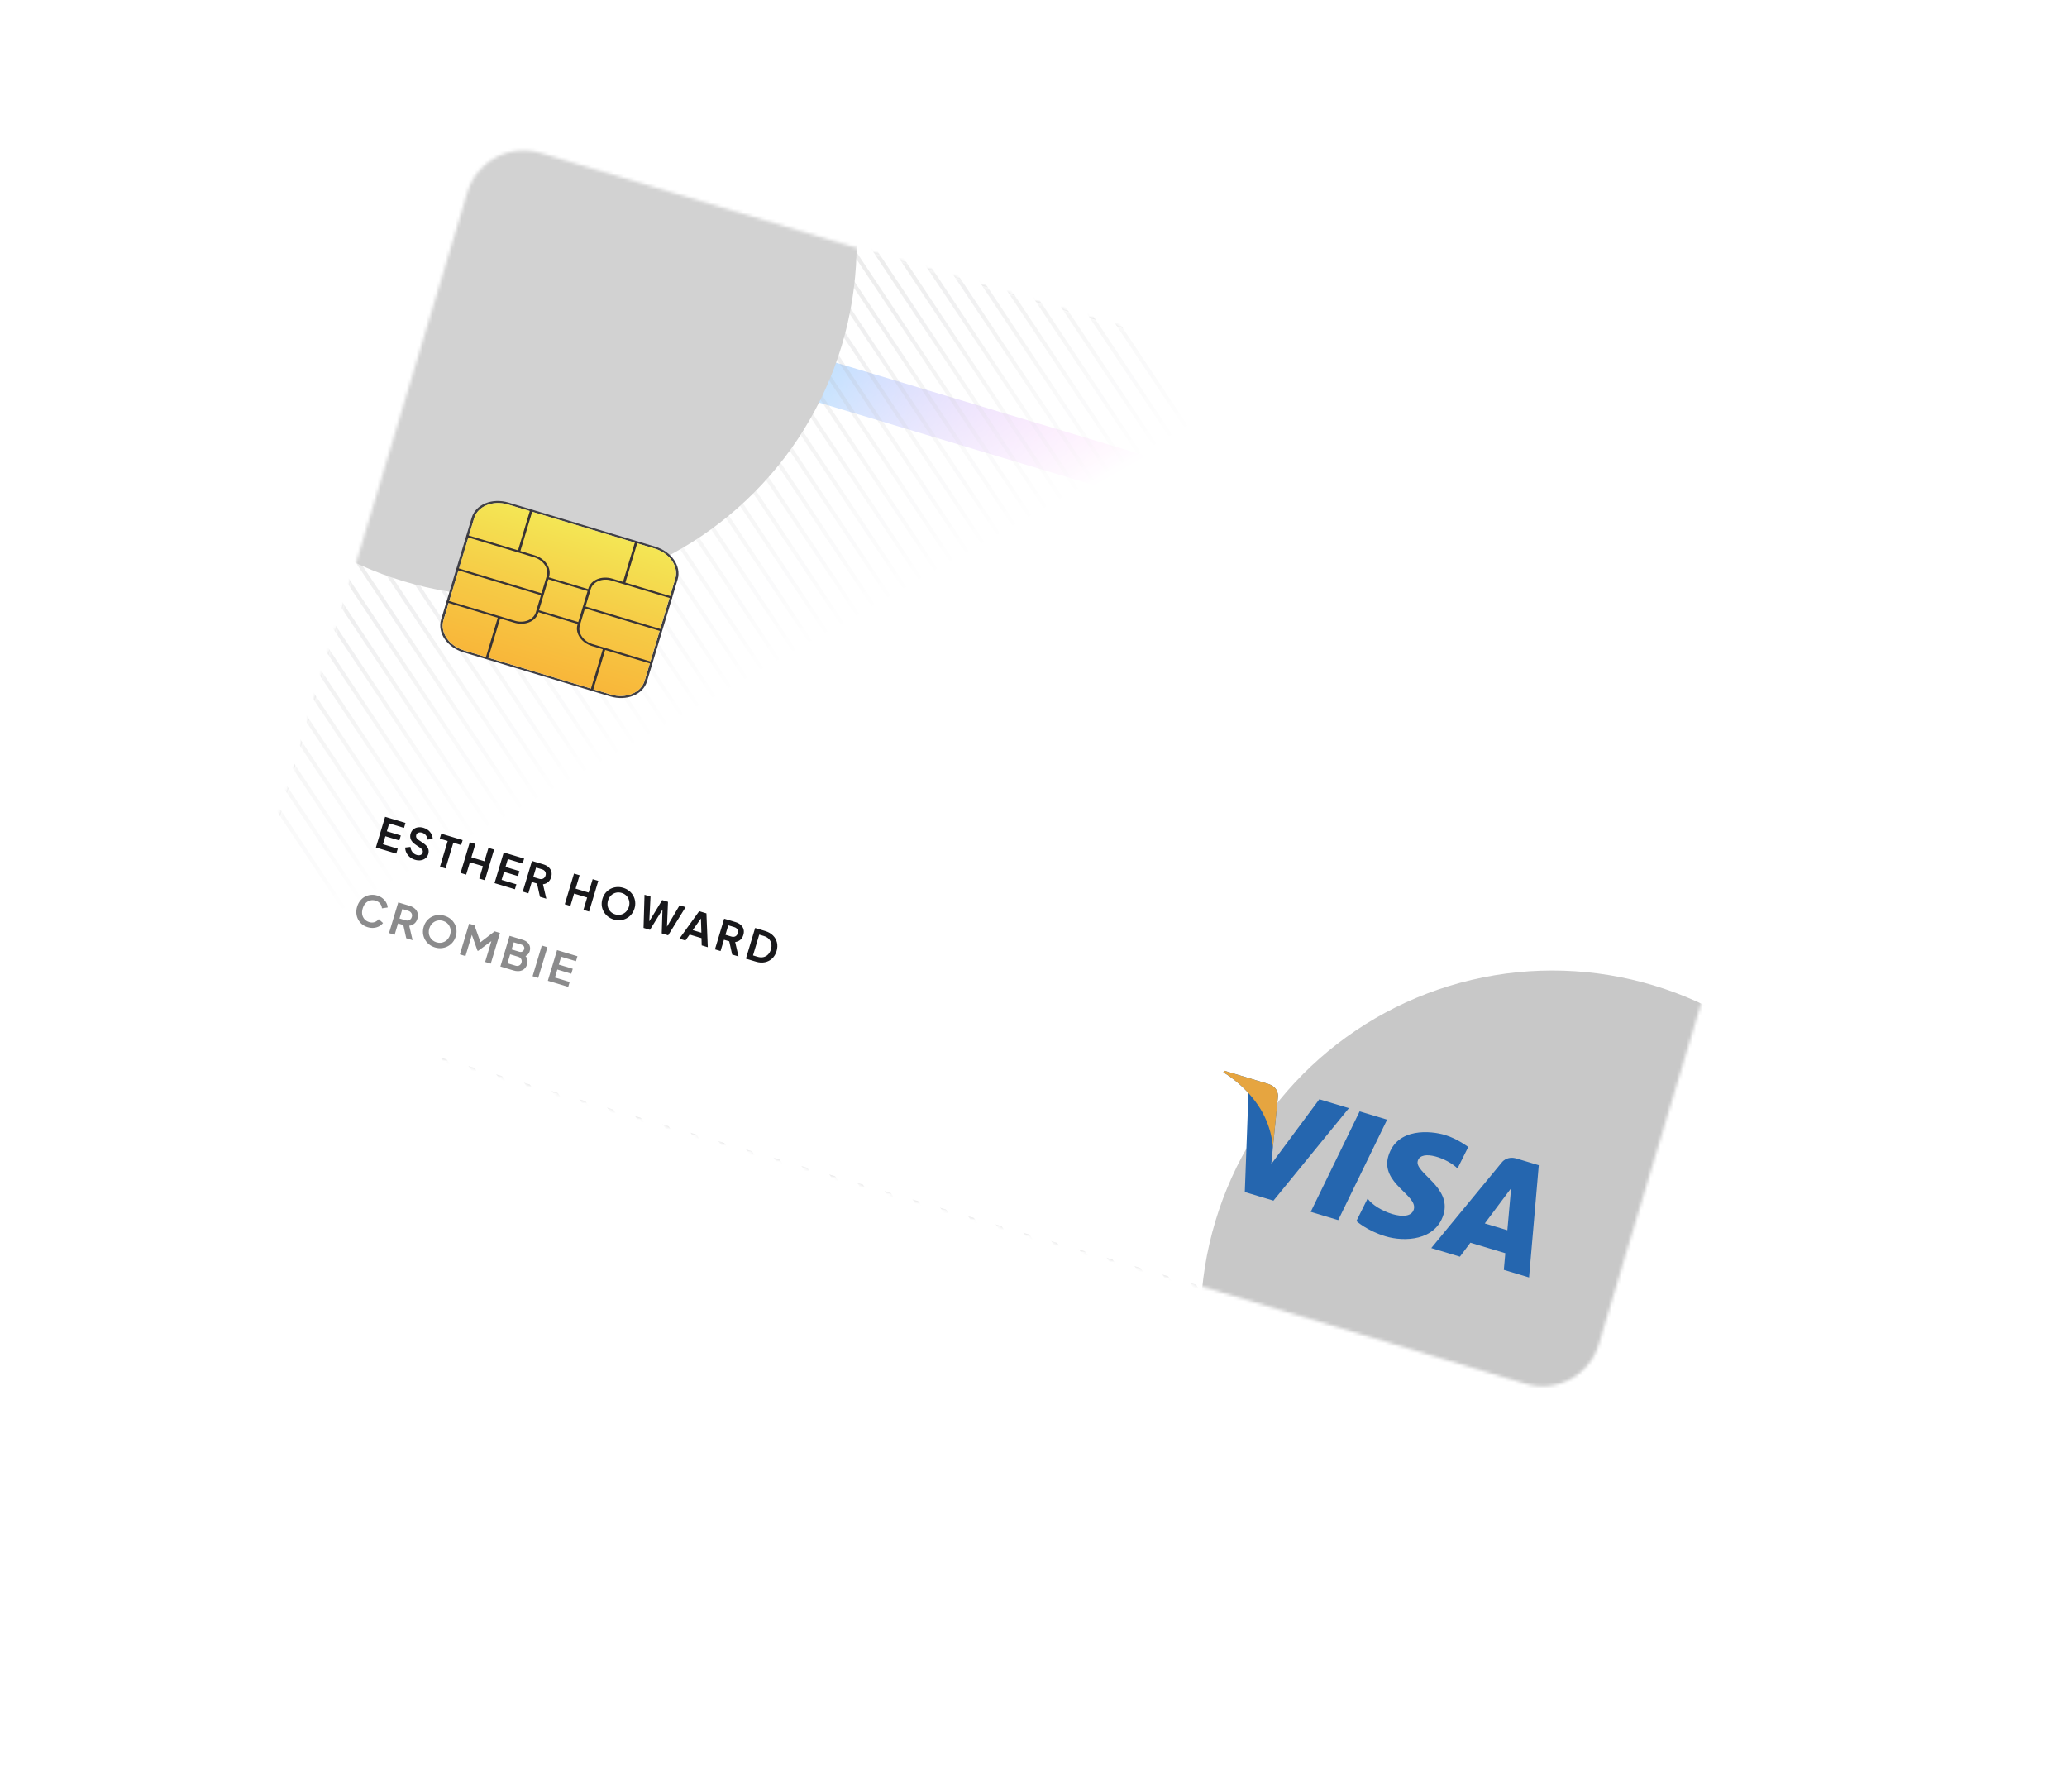 <svg width="638" height="553" viewBox="0 0 638 553" fill="none" xmlns="http://www.w3.org/2000/svg">
<g filter="url(#filter0_f_1_353)">
<rect x="168.305" y="84.974" width="376.088" height="209.277" transform="rotate(16.72 168.305 84.974)" fill="url(#paint0_linear_1_353)"/>
</g>
<g filter="url(#filter1_d_1_353)">
<rect x="149.483" y="42" width="436.721" height="276.268" rx="18.096" transform="rotate(16.721 149.483 42)" fill="white"/>
</g>
<mask id="mask0_1_353" style="mask-type:alpha" maskUnits="userSpaceOnUse" x="74" y="46" width="490" height="382">
<rect x="149.483" y="42" width="436.721" height="276.268" rx="18.096" transform="rotate(16.721 149.483 42)" fill="white"/>
</mask>
<g mask="url(#mask0_1_353)">
<g opacity="0.18">
<line x1="147.446" y1="33.345" x2="395.632" y2="406.444" stroke="#18181B" stroke-width="1.206"/>
<line x1="140.975" y1="33.92" x2="389.16" y2="407.019" stroke="#18181B" stroke-width="1.206"/>
<line x1="134.503" y1="34.496" x2="382.689" y2="407.594" stroke="#18181B" stroke-width="1.206"/>
<line x1="128.033" y1="35.071" x2="376.218" y2="408.17" stroke="#18181B" stroke-width="1.206"/>
<line x1="121.561" y1="35.647" x2="369.747" y2="408.745" stroke="#18181B" stroke-width="1.206"/>
<line x1="115.09" y1="36.222" x2="363.275" y2="409.32" stroke="#18181B" stroke-width="1.206"/>
<line x1="108.618" y1="36.797" x2="356.804" y2="409.896" stroke="#18181B" stroke-width="1.206"/>
<line x1="102.148" y1="37.373" x2="350.333" y2="410.471" stroke="#18181B" stroke-width="1.206"/>
<line x1="95.676" y1="37.948" x2="343.862" y2="411.046" stroke="#18181B" stroke-width="1.206"/>
<line x1="89.205" y1="38.523" x2="337.391" y2="411.622" stroke="#18181B" stroke-width="1.206"/>
<line x1="82.733" y1="39.099" x2="330.919" y2="412.197" stroke="#18181B" stroke-width="1.206"/>
<line x1="76.263" y1="39.674" x2="324.449" y2="412.773" stroke="#18181B" stroke-width="1.206"/>
<line x1="69.791" y1="40.249" x2="317.977" y2="413.348" stroke="#18181B" stroke-width="1.206"/>
<line x1="63.32" y1="40.825" x2="311.506" y2="413.923" stroke="#18181B" stroke-width="1.206"/>
<line x1="56.848" y1="41.4" x2="305.034" y2="414.499" stroke="#18181B" stroke-width="1.206"/>
<line x1="50.378" y1="41.976" x2="298.564" y2="415.074" stroke="#18181B" stroke-width="1.206"/>
<line x1="43.906" y1="42.551" x2="292.092" y2="415.649" stroke="#18181B" stroke-width="1.206"/>
<line x1="37.435" y1="43.126" x2="285.621" y2="416.225" stroke="#18181B" stroke-width="1.206"/>
<line x1="30.963" y1="43.702" x2="279.149" y2="416.8" stroke="#18181B" stroke-width="1.206"/>
<line x1="24.493" y1="44.277" x2="272.679" y2="417.376" stroke="#18181B" stroke-width="1.206"/>
<line x1="18.021" y1="44.852" x2="266.207" y2="417.951" stroke="#18181B" stroke-width="1.206"/>
<line x1="11.55" y1="45.428" x2="259.736" y2="418.526" stroke="#18181B" stroke-width="1.206"/>
<line x1="5.079" y1="46.003" x2="253.264" y2="419.102" stroke="#18181B" stroke-width="1.206"/>
<line x1="-1.392" y1="46.578" x2="246.794" y2="419.677" stroke="#18181B" stroke-width="1.206"/>
<line x1="-7.863" y1="47.154" x2="240.322" y2="420.252" stroke="#18181B" stroke-width="1.206"/>
<line x1="-14.335" y1="47.729" x2="233.851" y2="420.828" stroke="#18181B" stroke-width="1.206"/>
<line x1="-20.806" y1="48.305" x2="227.379" y2="421.403" stroke="#18181B" stroke-width="1.206"/>
<line x1="-27.276" y1="48.88" x2="220.91" y2="421.978" stroke="#18181B" stroke-width="1.206"/>
<line x1="-33.747" y1="49.455" x2="214.438" y2="422.554" stroke="#18181B" stroke-width="1.206"/>
<line x1="-40.22" y1="50.031" x2="207.966" y2="423.129" stroke="#18181B" stroke-width="1.206"/>
<line x1="-46.689" y1="50.606" x2="201.496" y2="423.704" stroke="#18181B" stroke-width="1.206"/>
<line x1="154.726" y1="34.272" x2="402.912" y2="407.371" stroke="#18181B" stroke-width="1.206"/>
<line x1="162.004" y1="35.199" x2="410.19" y2="408.298" stroke="#18181B" stroke-width="1.206"/>
<line x1="169.284" y1="36.127" x2="417.47" y2="409.225" stroke="#18181B" stroke-width="1.206"/>
<line x1="176.564" y1="37.054" x2="424.749" y2="410.152" stroke="#18181B" stroke-width="1.206"/>
<line x1="183.843" y1="37.981" x2="432.029" y2="411.079" stroke="#18181B" stroke-width="1.206"/>
<line x1="191.123" y1="38.908" x2="439.309" y2="412.006" stroke="#18181B" stroke-width="1.206"/>
<line x1="198.403" y1="39.835" x2="446.588" y2="412.934" stroke="#18181B" stroke-width="1.206"/>
<line x1="205.681" y1="40.762" x2="453.867" y2="413.861" stroke="#18181B" stroke-width="1.206"/>
<line x1="212.961" y1="41.689" x2="461.147" y2="414.788" stroke="#18181B" stroke-width="1.206"/>
<line x1="220.241" y1="42.617" x2="468.426" y2="415.715" stroke="#18181B" stroke-width="1.206"/>
<line x1="227.52" y1="43.544" x2="475.706" y2="416.642" stroke="#18181B" stroke-width="1.206"/>
<line x1="234.8" y1="44.471" x2="482.986" y2="417.569" stroke="#18181B" stroke-width="1.206"/>
<line x1="242.08" y1="45.398" x2="490.265" y2="418.496" stroke="#18181B" stroke-width="1.206"/>
<line x1="249.358" y1="46.325" x2="497.544" y2="419.423" stroke="#18181B" stroke-width="1.206"/>
<line x1="256.638" y1="47.252" x2="504.824" y2="420.35" stroke="#18181B" stroke-width="1.206"/>
<line x1="263.918" y1="48.179" x2="512.103" y2="421.278" stroke="#18181B" stroke-width="1.206"/>
<line x1="271.197" y1="49.106" x2="519.383" y2="422.205" stroke="#18181B" stroke-width="1.206"/>
<line x1="278.477" y1="50.033" x2="526.663" y2="423.132" stroke="#18181B" stroke-width="1.206"/>
<line x1="285.757" y1="50.961" x2="533.942" y2="424.059" stroke="#18181B" stroke-width="1.206"/>
<line x1="293.035" y1="51.888" x2="541.221" y2="424.986" stroke="#18181B" stroke-width="1.206"/>
<line x1="300.315" y1="52.815" x2="548.501" y2="425.913" stroke="#18181B" stroke-width="1.206"/>
<line x1="307.595" y1="53.742" x2="555.78" y2="426.84" stroke="#18181B" stroke-width="1.206"/>
<line x1="314.875" y1="54.669" x2="563.061" y2="427.767" stroke="#18181B" stroke-width="1.206"/>
</g>
<rect x="149.483" y="42" width="436.721" height="276.268" rx="18.096" transform="rotate(16.721 149.483 42)" fill="url(#paint1_linear_1_353)"/>
<g filter="url(#filter2_f_1_353)">
<circle cx="155.826" cy="75.397" r="108.577" transform="rotate(16.721 155.826 75.397)" fill="#D2D2D2"/>
</g>
<g filter="url(#filter3_f_1_353)">
<circle cx="479.136" cy="408.08" r="108.577" transform="rotate(16.721 479.136 408.08)" fill="#C8C8C8"/>
</g>
</g>
<path d="M199.698 210.302L209.161 178.801C210.38 174.743 207.281 170.214 202.251 168.703L156.948 155.094C151.917 153.582 146.833 155.654 145.614 159.711L136.151 191.212C134.932 195.27 138.034 199.798 143.065 201.309L188.367 214.918C193.398 216.429 198.48 214.359 199.698 210.302ZM143.242 200.719C138.614 199.329 135.762 195.163 136.883 191.432L146.346 159.931C147.467 156.199 152.143 154.293 156.771 155.684L202.073 169.293C206.699 170.682 209.551 174.849 208.43 178.581L198.967 210.082C197.846 213.813 193.17 215.718 188.544 214.328L143.242 200.719Z" fill="#3F3F46"/>
<path d="M188.544 214.33L143.243 200.721C141.018 200.052 139.099 198.698 137.907 196.958C136.714 195.217 136.346 193.231 136.882 191.436L146.346 159.932C147.468 156.2 152.144 154.295 156.771 155.685L202.073 169.294C206.699 170.684 209.551 174.85 208.43 178.583L198.966 210.086C197.846 213.814 193.17 215.719 188.544 214.33Z" fill="url(#paint2_linear_1_353)"/>
<path d="M137.881 185.896L138.058 185.306L158.919 191.573C160.302 191.987 161.76 191.942 162.975 191.447C164.189 190.952 165.06 190.049 165.397 188.934L168.763 177.728C169.096 176.613 168.868 175.379 168.127 174.297C167.386 173.214 166.194 172.373 164.812 171.956L143.951 165.69L144.128 165.099L164.989 171.366C166.565 171.841 167.925 172.801 168.77 174.035C169.614 175.269 169.875 176.676 169.495 177.948L166.128 189.154C165.745 190.425 164.752 191.455 163.367 192.02C161.982 192.584 160.319 192.635 158.742 192.163L137.881 185.896Z" fill="#383335"/>
<path d="M178.24 192.792L181.606 181.586C181.99 180.315 182.983 179.285 184.368 178.721C185.753 178.156 187.417 178.105 188.994 178.577L207.522 184.143L207.344 184.733L188.816 179.167C187.434 178.753 185.975 178.798 184.76 179.293C183.546 179.788 182.675 180.692 182.338 181.806L178.972 193.012C178.639 194.128 178.867 195.362 179.608 196.444C180.349 197.526 181.541 198.368 182.923 198.784L201.451 204.35L201.274 204.94L182.746 199.374C181.17 198.899 179.81 197.94 178.966 196.706C178.121 195.472 177.86 194.064 178.24 192.792Z" fill="#383335"/>
<path d="M181.726 182.514L181.904 181.924L169.06 178.065L168.883 178.655L181.726 182.514Z" fill="#383335"/>
<path d="M178.674 192.674L178.852 192.084L166.008 188.226L165.831 188.816L178.674 192.674Z" fill="#383335"/>
<path d="M150.642 203.265L154.46 190.555L153.729 190.336L149.911 203.045L150.642 203.265Z" fill="#383335"/>
<path d="M160.531 170.348L164.349 157.639L163.618 157.419L159.8 170.129L160.531 170.348Z" fill="#383335"/>
<path d="M183.057 213.002L186.875 200.293L186.143 200.073L182.325 212.782L183.057 213.002Z" fill="#383335"/>
<path d="M192.944 180.086L196.762 167.376L196.031 167.156L192.213 179.866L192.944 180.086Z" fill="#383335"/>
<path d="M203.959 194.792L204.137 194.202L180.361 187.06L180.184 187.65L203.959 194.792Z" fill="#383335"/>
<path d="M167.108 183.722L167.285 183.132L141.071 175.257L140.893 175.847L167.108 183.722Z" fill="#383335"/>
<path d="M413.054 376.528L404.569 373.979L419.662 342.981L428.148 345.53L413.054 376.528ZM407.221 339.244L392.398 359.23L392.891 354.115L392.891 354.117L394.439 338.603C394.439 338.603 394.975 335.565 391.295 334.459L377.922 330.442L377.599 330.947C377.599 330.947 381.433 333.026 385.356 337.338L384.222 367.867L393.063 370.523L416.353 341.987L407.221 339.244ZM464.17 391.883L471.961 394.224L474.959 359.591L468.138 357.542C464.988 356.596 463.491 358.795 463.491 358.795L441.776 385.156L450.621 387.813L453.844 383.503L464.63 386.744L464.17 391.883ZM458.296 377.55L466.419 366.693L465.263 379.643L458.296 377.55ZM449.875 360.602L453.188 353.967C453.188 353.967 449.879 351.423 445.984 350.253C441.773 348.988 431.221 347.825 428.532 356.774C426.003 365.193 437.708 368.824 436.379 373.246C435.051 377.669 424.762 373.714 422.126 369.881L418.666 376.82C418.666 376.82 421.902 379.799 427.69 381.538C433.481 383.277 443.117 382.903 445.568 374.743C448.114 366.27 436.509 361.923 437.616 358.239C438.724 354.554 446.845 357.51 449.875 360.602Z" fill="#2566AF"/>
<path d="M392.892 354.116L394.439 338.602C394.439 338.602 394.976 335.564 391.296 334.459L377.923 330.441L377.6 330.946C377.6 330.946 383.627 334.209 388.293 341.052C392.755 347.593 392.892 354.116 392.892 354.116Z" fill="#E6A540"/>
<path d="M116.022 261.539L122.313 263.429L122.771 261.904L118.209 260.533L118.949 258.068L123.258 259.362L123.716 257.837L119.407 256.542L120.137 254.115L124.699 255.486L125.157 253.96L118.866 252.071L116.022 261.539ZM128.071 265.325C128.723 265.521 129.331 265.574 129.894 265.484C130.456 265.395 130.94 265.184 131.344 264.853C131.748 264.522 132.032 264.085 132.195 263.543C132.574 262.281 132.082 261.181 130.719 260.245L129.142 259.176C128.836 258.964 128.624 258.734 128.504 258.485C128.396 258.231 128.381 257.973 128.46 257.71C128.564 257.363 128.78 257.122 129.106 256.99C129.443 256.851 129.832 256.847 130.273 256.98C130.764 257.127 131.157 257.389 131.451 257.763C131.747 258.129 131.918 258.578 131.961 259.108L133.576 258.9C133.535 258.112 133.262 257.407 132.757 256.784C132.26 256.163 131.583 255.724 130.727 255.467C130.109 255.282 129.522 255.235 128.968 255.327C128.425 255.413 127.955 255.623 127.56 255.957C127.172 256.293 126.897 256.732 126.734 257.275C126.548 257.893 126.573 258.487 126.808 259.057C127.046 259.618 127.498 260.128 128.164 260.586L129.806 261.717C130.103 261.926 130.306 262.144 130.413 262.371C130.529 262.599 130.545 262.854 130.461 263.133C130.357 263.481 130.133 263.718 129.79 263.846C129.455 263.976 129.063 263.974 128.614 263.839C128.072 263.676 127.631 263.377 127.29 262.943C126.952 262.499 126.75 261.972 126.684 261.361L125.061 261.552C125.073 262.129 125.201 262.671 125.446 263.178C125.701 263.68 126.05 264.117 126.492 264.491C126.943 264.866 127.469 265.144 128.071 265.325ZM135.798 267.48L137.539 268.003L139.925 260.06L142.34 260.785L142.798 259.26L136.189 257.274L135.731 258.8L138.184 259.536L135.798 267.48ZM142.164 269.392L143.893 269.912L145.038 266.099L149.067 267.309L147.921 271.122L149.663 271.645L152.507 262.176L150.766 261.653L149.525 265.784L145.496 264.574L146.737 260.443L145.008 259.924L142.164 269.392ZM152.641 272.539L158.932 274.429L159.39 272.904L154.827 271.534L155.568 269.068L159.876 270.362L160.335 268.837L156.026 267.543L156.755 265.115L161.318 266.486L161.776 264.961L155.485 263.071L152.641 272.539ZM161.355 275.157L163.083 275.676L164.133 272.181L165.76 272.67L166.667 276.753L168.624 277.341L167.593 272.888C168.184 272.826 168.701 272.611 169.144 272.246C169.595 271.882 169.918 271.374 170.114 270.722C170.307 270.078 170.331 269.494 170.183 268.969C170.036 268.444 169.747 267.993 169.316 267.614C168.896 267.229 168.363 266.94 167.72 266.746L164.199 265.689L161.355 275.157ZM164.591 270.656L165.469 267.733L167.287 268.279C167.753 268.419 168.086 268.662 168.287 269.009C168.488 269.356 168.52 269.754 168.386 270.203C168.253 270.643 168.007 270.957 167.645 271.144C167.287 271.323 166.875 271.342 166.409 271.202L164.591 270.656ZM174.327 279.054L176.055 279.573L177.201 275.761L181.23 276.971L180.084 280.784L181.826 281.307L184.67 271.838L182.929 271.315L181.688 275.446L177.659 274.235L178.9 270.105L177.171 269.586L174.327 279.054ZM189.422 283.755C190.125 283.966 190.815 284.039 191.49 283.974C192.165 283.909 192.794 283.724 193.375 283.418C193.957 283.113 194.459 282.7 194.883 282.181C195.318 281.656 195.64 281.046 195.849 280.351C196.06 279.648 196.128 278.961 196.051 278.292C195.984 277.625 195.791 277.008 195.471 276.441C195.155 275.865 194.732 275.365 194.205 274.938C193.677 274.512 193.061 274.193 192.358 273.982C191.655 273.77 190.965 273.697 190.29 273.762C189.615 273.827 188.986 274.012 188.405 274.318C187.834 274.618 187.333 275.026 186.901 275.543C186.477 276.062 186.159 276.674 185.948 277.377C185.739 278.072 185.667 278.757 185.732 279.432C185.808 280.101 186.005 280.724 186.321 281.299C186.638 281.875 187.06 282.376 187.588 282.802C188.116 283.229 188.727 283.546 189.422 283.755ZM189.895 282.179C189.285 281.996 188.778 281.686 188.373 281.251C187.977 280.817 187.714 280.309 187.584 279.725C187.455 279.141 187.486 278.531 187.676 277.896C187.867 277.261 188.176 276.739 188.604 276.332C189.033 275.916 189.533 275.636 190.103 275.493C190.681 275.353 191.275 275.374 191.885 275.557C192.503 275.743 193.011 276.053 193.407 276.486C193.803 276.919 194.066 277.428 194.196 278.012C194.328 278.587 194.298 279.192 194.107 279.828C193.917 280.463 193.606 280.989 193.176 281.405C192.747 281.821 192.247 282.1 191.677 282.243C191.108 282.386 190.514 282.365 189.895 282.179ZM198.635 286.357L200.618 286.952L204.482 280.686L204.253 288.044L206.236 288.64L211.622 279.935L209.766 279.377L205.874 285.968L206.182 278.301L204.39 277.762L200.409 284.326L200.793 276.682L198.938 276.124L198.635 286.357ZM209.698 289.68L211.566 290.241L212.863 288.414L216.523 289.513L216.586 291.749L218.467 292.314L218.045 281.864L215.808 281.192L209.698 289.68ZM213.817 287.037L216.35 283.447L216.486 287.839L213.817 287.037ZM220.676 292.978L222.405 293.497L223.455 290.002L225.082 290.491L225.989 294.574L227.946 295.162L226.914 290.709C227.506 290.646 228.023 290.432 228.465 290.066C228.916 289.703 229.24 289.195 229.436 288.542C229.629 287.898 229.652 287.314 229.505 286.79C229.358 286.265 229.069 285.813 228.637 285.434C228.217 285.049 227.685 284.76 227.041 284.567L223.521 283.509L220.676 292.978ZM223.913 288.477L224.791 285.554L226.608 286.1C227.074 286.24 227.408 286.483 227.609 286.83C227.809 287.176 227.842 287.574 227.707 288.023C227.575 288.464 227.328 288.778 226.967 288.965C226.609 289.143 226.196 289.163 225.73 289.023L223.913 288.477ZM230.234 295.849L233.323 296.777C234.323 297.077 235.252 297.135 236.111 296.949C236.979 296.767 237.723 296.381 238.344 295.791C238.964 295.201 239.413 294.445 239.691 293.521C239.971 292.589 240.013 291.711 239.818 290.885C239.625 290.051 239.22 289.324 238.602 288.705C237.987 288.077 237.175 287.611 236.167 287.308L233.079 286.38L230.234 295.849ZM232.421 294.843L234.349 288.425L235.747 288.845C236.391 289.038 236.907 289.336 237.294 289.739C237.689 290.144 237.946 290.628 238.063 291.19C238.184 291.743 238.146 292.346 237.95 292.998C237.754 293.651 237.452 294.179 237.044 294.583C236.645 294.99 236.168 295.253 235.615 295.373C235.062 295.493 234.463 295.457 233.819 295.263L232.421 294.843Z" fill="#18181B"/>
<path opacity="0.5" d="M113.483 286.136C112.805 285.932 112.215 285.621 111.712 285.202C111.219 284.786 110.822 284.293 110.522 283.722C110.231 283.154 110.056 282.538 109.996 281.874C109.937 281.21 110.013 280.526 110.225 279.822C110.436 279.119 110.745 278.505 111.152 277.981C111.57 277.451 112.056 277.033 112.609 276.728C113.174 276.417 113.78 276.23 114.427 276.166C115.077 276.093 115.741 276.159 116.419 276.362C117.097 276.566 117.668 276.862 118.133 277.251C118.607 277.643 118.973 278.086 119.231 278.579C119.492 279.064 119.635 279.555 119.661 280.052L117.893 280.311C117.858 279.783 117.674 279.303 117.342 278.871C117.012 278.43 116.547 278.119 115.945 277.938C115.352 277.76 114.785 277.742 114.243 277.884C113.71 278.029 113.243 278.309 112.841 278.724C112.448 279.142 112.152 279.681 111.953 280.342C111.755 281.003 111.703 281.62 111.799 282.194C111.905 282.761 112.141 283.253 112.506 283.667C112.88 284.084 113.363 284.382 113.956 284.56C114.558 284.741 115.116 284.742 115.631 284.564C116.149 284.378 116.568 284.075 116.889 283.653L118.222 284.844C117.926 285.244 117.534 285.579 117.047 285.849C116.562 286.11 116.014 286.273 115.403 286.339C114.801 286.407 114.161 286.34 113.483 286.136ZM120.078 287.951L122.922 278.482L126.443 279.54C127.087 279.733 127.619 280.023 128.039 280.407C128.47 280.786 128.758 281.242 128.903 281.775C129.05 282.3 129.028 282.88 128.837 283.516C128.641 284.168 128.318 284.676 127.867 285.039C127.425 285.405 126.908 285.619 126.316 285.682L127.348 290.135L125.391 289.547L124.313 284.692L125.233 285.689L122.856 284.975L121.807 288.47L120.078 287.951ZM123.315 283.45L125.132 283.996C125.446 284.09 125.735 284.112 125.999 284.062C126.266 284.004 126.496 283.884 126.689 283.702C126.883 283.519 127.022 283.284 127.109 282.996C127.198 282.7 127.211 282.426 127.147 282.176C127.087 281.918 126.959 281.695 126.766 281.508C126.576 281.312 126.324 281.167 126.01 281.073L124.193 280.527L123.315 283.45ZM134.255 292.376C133.56 292.167 132.949 291.85 132.421 291.423C131.893 290.997 131.471 290.496 131.154 289.92C130.837 289.345 130.641 288.722 130.565 288.053C130.5 287.377 130.572 286.692 130.781 285.998C130.992 285.294 131.309 284.683 131.733 284.164C132.157 283.644 132.66 283.232 133.241 282.926C133.823 282.621 134.45 282.439 135.123 282.383C135.798 282.318 136.487 282.391 137.191 282.602C137.894 282.814 138.509 283.132 139.037 283.559C139.565 283.985 139.987 284.486 140.304 285.062C140.623 285.629 140.817 286.246 140.884 286.913C140.96 287.582 140.893 288.269 140.681 288.972C140.473 289.667 140.151 290.277 139.716 290.802C139.283 291.319 138.777 291.73 138.195 292.035C137.614 292.341 136.985 292.526 136.31 292.591C135.643 292.659 134.958 292.587 134.255 292.376ZM134.728 290.8C135.194 290.94 135.646 290.988 136.084 290.944C136.525 290.892 136.934 290.76 137.311 290.55C137.697 290.343 138.027 290.059 138.301 289.698C138.585 289.34 138.798 288.923 138.94 288.449C139.083 287.974 139.133 287.514 139.092 287.067C139.061 286.615 138.943 286.195 138.735 285.81C138.539 285.418 138.27 285.083 137.928 284.805C137.587 284.527 137.183 284.318 136.717 284.178C136.26 284.041 135.812 283.994 135.374 284.038C134.936 284.082 134.522 284.212 134.134 284.428C133.757 284.638 133.427 284.922 133.144 285.28C132.863 285.63 132.652 286.042 132.509 286.517C132.367 286.991 132.315 287.456 132.353 287.911C132.392 288.366 132.511 288.785 132.71 289.168C132.918 289.554 133.191 289.89 133.53 290.177C133.871 290.455 134.271 290.662 134.728 290.8ZM141.949 294.521L144.794 285.053L146.446 285.549L148.545 291.431L147.757 291.194L152.674 287.42L154.326 287.916L151.482 297.385L149.74 296.862L151.993 289.363L152.617 289.731L147.581 293.442L147.377 293.38L145.309 287.535L145.931 287.542L143.678 295.04L141.949 294.521ZM154.449 298.276L157.293 288.808L161.284 290.006C161.911 290.195 162.412 290.465 162.786 290.818C163.172 291.165 163.423 291.573 163.541 292.042C163.67 292.506 163.65 293.017 163.482 293.576C163.352 294.009 163.111 294.38 162.76 294.69C162.419 294.994 161.957 295.192 161.375 295.285L161.616 294.485C162.028 294.803 162.331 295.134 162.523 295.478C162.715 295.822 162.818 296.171 162.831 296.526C162.845 296.881 162.798 297.237 162.691 297.593C162.419 298.499 161.904 299.121 161.147 299.457C160.401 299.787 159.499 299.793 158.44 299.475L154.449 298.276ZM156.636 297.27L159.076 298.003C159.525 298.138 159.918 298.122 160.254 297.955C160.602 297.783 160.838 297.489 160.963 297.074C161.087 296.658 161.052 296.283 160.857 295.947C160.671 295.614 160.353 295.38 159.904 295.245L157.464 294.512L156.636 297.27ZM157.919 293L160.27 293.706C160.626 293.813 160.94 293.797 161.213 293.657C161.488 293.509 161.676 293.269 161.775 292.939C161.874 292.609 161.847 292.314 161.694 292.056C161.541 291.797 161.286 291.614 160.93 291.507L158.579 290.801L157.919 293ZM164.392 301.263L167.236 291.794L168.965 292.314L166.12 301.782L164.392 301.263ZM169.097 302.676L171.941 293.208L178.233 295.098L177.774 296.623L173.212 295.252L172.482 297.68L176.791 298.974L176.333 300.499L172.024 299.205L171.284 301.671L175.846 303.041L175.388 304.566L169.097 302.676Z" fill="#18181B"/>
<defs>
<filter id="filter0_f_1_353" x="23.648" y="0.525" width="589.293" height="477.526" filterUnits="userSpaceOnUse" color-interpolation-filters="sRGB">
<feFlood flood-opacity="0" result="BackgroundImageFix"/>
<feBlend mode="normal" in="SourceGraphic" in2="BackgroundImageFix" result="shape"/>
<feGaussianBlur stdDeviation="42.224" result="effect1_foregroundBlur_1_353"/>
</filter>
<filter id="filter1_d_1_353" x="0.474" y="23.679" width="636.793" height="529.287" filterUnits="userSpaceOnUse" color-interpolation-filters="sRGB">
<feFlood flood-opacity="0" result="BackgroundImageFix"/>
<feColorMatrix in="SourceAlpha" type="matrix" values="0 0 0 0 0 0 0 0 0 0 0 0 0 0 0 0 0 0 127 0" result="hardAlpha"/>
<feOffset dy="51.205"/>
<feGaussianBlur stdDeviation="36.981"/>
<feComposite in2="hardAlpha" operator="out"/>
<feColorMatrix type="matrix" values="0 0 0 0 0.138 0 0 0 0 0.155 0 0 0 0 0.412 0 0 0 0.08 0"/>
<feBlend mode="normal" in2="BackgroundImageFix" result="effect1_dropShadow_1_353"/>
<feBlend mode="normal" in="SourceGraphic" in2="effect1_dropShadow_1_353" result="shape"/>
</filter>
<filter id="filter2_f_1_353" x="-319.53" y="-399.958" width="950.71" height="950.71" filterUnits="userSpaceOnUse" color-interpolation-filters="sRGB">
<feFlood flood-opacity="0" result="BackgroundImageFix"/>
<feBlend mode="normal" in="SourceGraphic" in2="BackgroundImageFix" result="shape"/>
<feGaussianBlur stdDeviation="183.375" result="effect1_foregroundBlur_1_353"/>
</filter>
<filter id="filter3_f_1_353" x="3.781" y="-67.275" width="950.71" height="950.71" filterUnits="userSpaceOnUse" color-interpolation-filters="sRGB">
<feFlood flood-opacity="0" result="BackgroundImageFix"/>
<feBlend mode="normal" in="SourceGraphic" in2="BackgroundImageFix" result="shape"/>
<feGaussianBlur stdDeviation="183.375" result="effect1_foregroundBlur_1_353"/>
</filter>
<linearGradient id="paint0_linear_1_353" x1="166.245" y1="189.613" x2="541.921" y2="189.613" gradientUnits="userSpaceOnUse">
<stop stop-color="#44BCFF"/>
<stop offset="0.234" stop-color="#44B0FF"/>
<stop offset="0.49" stop-color="#FF44EC"/>
<stop offset="0.74" stop-color="#FF44EC"/>
<stop offset="1" stop-color="#FF675E"/>
</linearGradient>
<linearGradient id="paint1_linear_1_353" x1="446.864" y1="318.268" x2="134.403" y2="21.491" gradientUnits="userSpaceOnUse">
<stop offset="0.507" stop-color="white"/>
<stop offset="1" stop-color="white" stop-opacity="0"/>
</linearGradient>
<linearGradient id="paint2_linear_1_353" x1="181.023" y1="157.158" x2="158.688" y2="231.508" gradientUnits="userSpaceOnUse">
<stop stop-color="#F3EC58"/>
<stop offset="0.4" stop-color="#F6CA45"/>
<stop offset="0.77" stop-color="#F9B036"/>
<stop offset="1" stop-color="#FAA631"/>
</linearGradient>
</defs>
</svg>
